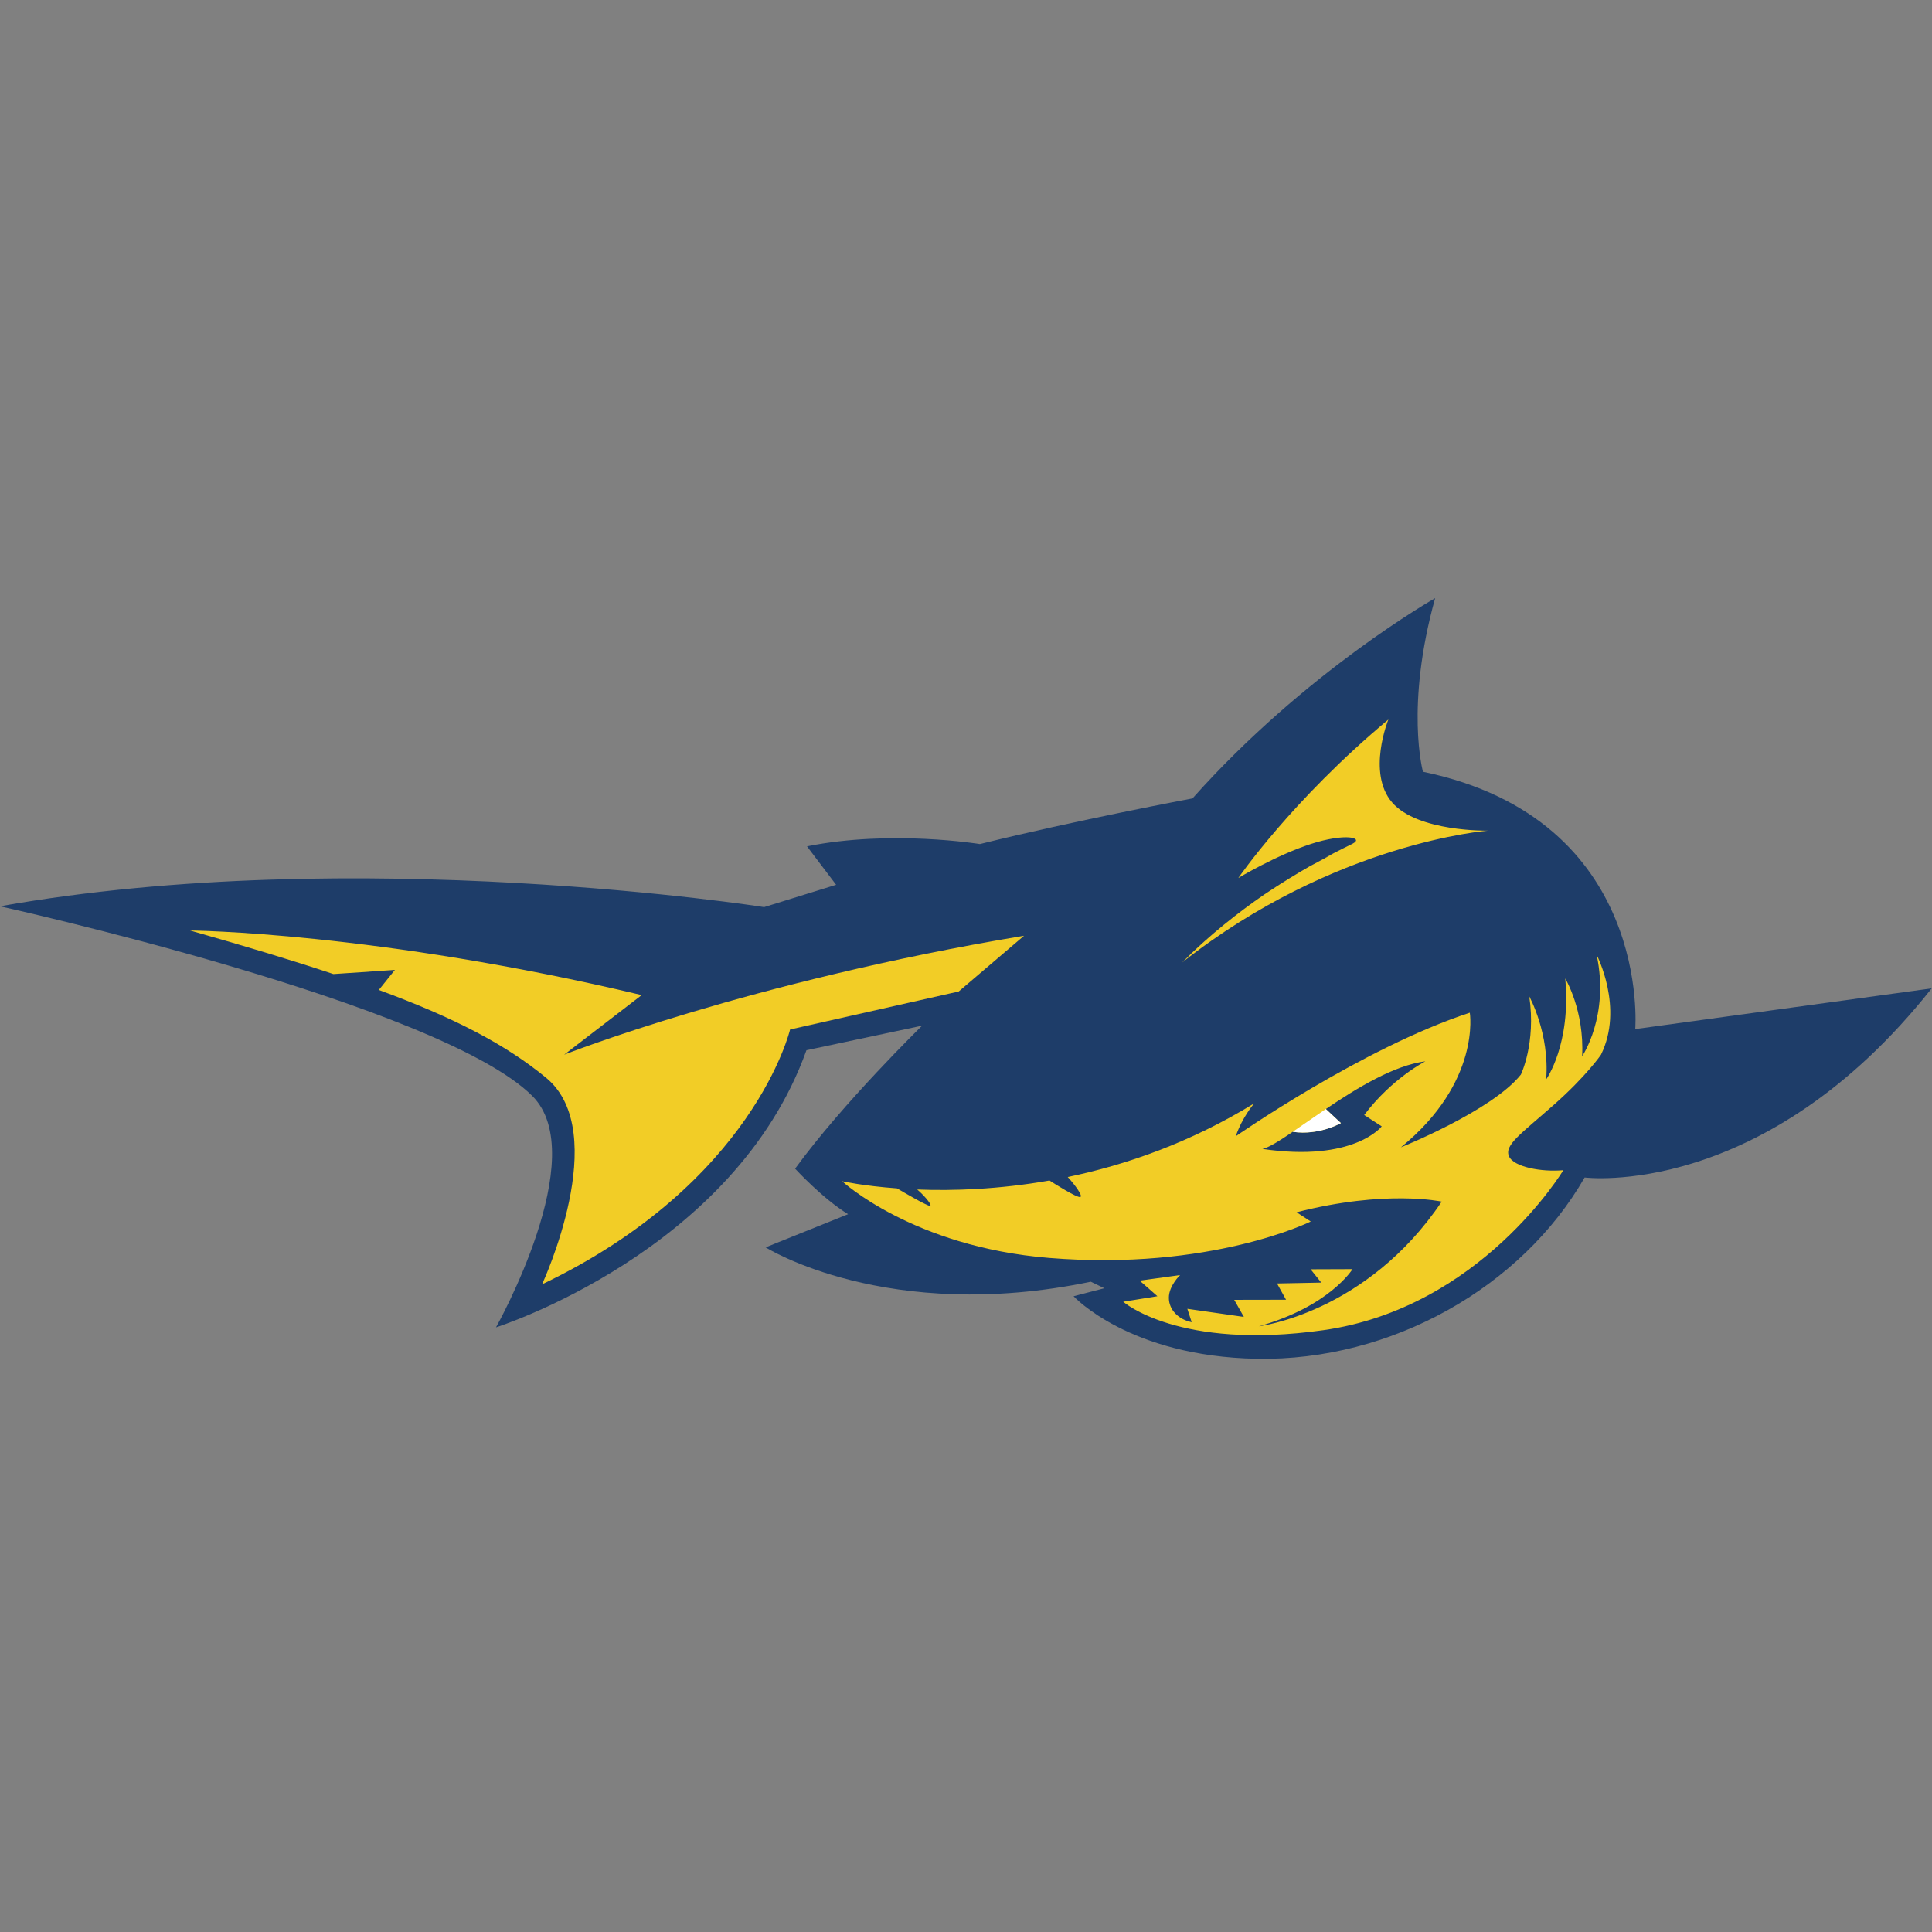 <?xml version="1.0" encoding="UTF-8"?>
<svg width="200px" height="200px" viewBox="0 0 200 200" version="1.1" xmlns="http://www.w3.org/2000/svg" xmlns:xlink="http://www.w3.org/1999/xlink">
    <rect x="0" y="0" width="200" height="200" fill="#808080" stroke="none"/>
    <!-- Generator: Sketch 51.3 (57544) - http://www.bohemiancoding.com/sketch -->
    <title>simmons</title>
    <desc>Created with Sketch.</desc>
    <defs></defs>
    <g id="simmons" stroke="none" stroke-width="1" fill="none" fill-rule="evenodd">
        <g id="simmons_BGL" transform="translate(0, 61.692)">
            <g id="simmons">
                <g id="g10" transform="translate(100, 39.499) scale(-1, 1) rotate(-180) translate(-100, -39.499) translate(0, 0.022)" fill-rule="nonzero">
                    <g id="g12">
                        <path d="M79.102,46.763 C79.102,46.763 36.882,53.41 0,46.849 C0,46.849 45.399,36.825 55.085,27.235 C61.352,21.03 51.345,3.26 51.345,3.26 C51.345,3.26 76.014,11.058 83.483,31.95 L95.459,34.493 C95.459,34.493 87.286,26.528 82.31,19.689 C82.31,19.689 85.115,16.62 87.794,14.975 L79.257,11.542 C79.257,11.542 91.825,3.598 112.919,7.984 L114.325,7.309 L111.136,6.481 C111.136,6.481 116.859,0.246 130.107,0.006 C144.027,-0.246 157.505,7.396 164.042,18.775 C164.042,18.775 182.586,16.389 199.968,38.355 L169.28,34.139 C169.28,34.139 171.05,55.859 147.305,60.776 C147.305,60.776 145.437,67.502 148.565,78.747 C148.565,78.747 135.131,71.152 123.447,58.016 C123.447,58.016 111.353,55.753 101.44,53.29 C101.44,53.29 92.242,54.804 83.541,53.055 L86.555,49.074 L79.102,46.763" id="path14" fill="#1E3D69"></path>
                        <path d="M165.284,41.822 C166.638,35.495 163.781,31.324 163.781,31.324 C164.028,36.077 162.034,39.376 162.034,39.376 C162.655,32.546 160.059,28.931 160.059,28.931 C160.431,33.701 158.312,37.515 158.312,37.515 C159.023,32.672 157.438,29.425 157.438,29.425 C154.435,25.662 145.022,21.9 145.022,21.9 C153.338,28.666 152.155,35.835 152.155,35.835 C141.026,32.188 127.927,23.044 127.927,23.044 C128.582,24.996 129.832,26.445 129.832,26.445 C123.221,22.381 116.56,20.075 110.531,18.823 C111.238,18.069 112.136,16.847 111.836,16.755 C111.489,16.65 109.122,18.155 108.645,18.462 C103.343,17.528 98.614,17.387 94.952,17.53 C95.853,16.759 96.594,15.775 96.238,15.841 C95.795,15.923 93.491,17.276 92.865,17.646 C89.301,17.908 87.177,18.389 87.177,18.389 C87.177,18.389 94.497,11.598 108.595,10.447 C125.349,9.079 135.688,14.218 135.688,14.218 L134.225,15.172 C143.456,17.548 149.245,16.276 149.245,16.276 C141.465,4.7 130.318,3.373 130.318,3.373 C137.636,5.425 140.012,9.287 140.012,9.287 L135.673,9.271 L136.778,7.892 L132.197,7.802 L133.13,6.119 L127.765,6.109 L128.767,4.34 L122.914,5.179 L123.364,3.796 C121.987,4.078 121,5.078 121,6.325 C121,7.572 122.164,8.672 122.164,8.672 L117.981,8.094 L119.816,6.484 L116.273,5.911 C116.273,5.911 121.997,0.856 136.982,2.966 C153.277,5.261 161.835,19.53 161.835,19.53 C159.632,19.323 156.665,19.845 156.198,20.996 C155.731,22.147 157.457,23.297 160.837,26.283 C164.218,29.268 165.728,31.477 165.728,31.477 C168.138,36.348 165.284,41.822 165.284,41.822" id="path16" fill="#F2CD26"></path>
                        <path d="M147.556,30.801 C144.333,30.391 140.502,28.061 137.25,25.863 L138.809,24.407 C138.809,24.407 136.555,23.096 133.824,23.504 C132.424,22.549 131.316,21.856 130.683,21.734 C140.151,20.326 143.037,24.066 143.037,24.066 L141.221,25.243 C144.11,29.06 147.556,30.801 147.556,30.801" id="path18" fill="#1E3D69"></path>
                        <path d="M138.809,24.407 L137.25,25.863 C136,25.018 134.836,24.193 133.824,23.504 C136.555,23.096 138.809,24.407 138.809,24.407" id="path20" fill="#FFFFFF"></path>
                        <path d="M58.402,31.489 L66.427,37.657 C38.93,44.195 19.681,44.341 19.681,44.341 C25.377,42.726 30.266,41.252 34.511,39.835 L40.879,40.265 L39.217,38.189 C47.079,35.296 52.379,32.516 56.524,29.105 C63.428,23.423 56.112,7.712 56.112,7.712 C78.049,18.206 81.789,34.096 81.789,34.096 L99.244,38.03 L106.01,43.798 C77.629,39.091 58.402,31.489 58.402,31.489" id="path22" fill="#F2CD26"></path>
                        <path d="M144.111,57.601 C141.474,60.665 143.723,66.183 143.723,66.183 C133.725,57.842 128.19,49.776 128.19,49.776 C128.19,49.776 132.105,52.133 135.692,53.296 C139.279,54.459 141.251,53.947 139.997,53.315 C139.648,53.139 138.597,52.644 137.063,51.813 C137.396,51.985 137.713,52.143 137.997,52.278 L135.572,50.983 C134.222,50.211 132.638,49.248 130.905,48.086 C128.158,46.198 125.14,43.823 122.382,41.037 C138.178,53.483 154.031,54.678 154.031,54.678 C154.031,54.678 146.748,54.537 144.111,57.601" id="path24" fill="#F2CD26"></path>
                    </g>
                </g>
            </g>
        </g>
    </g>
</svg>